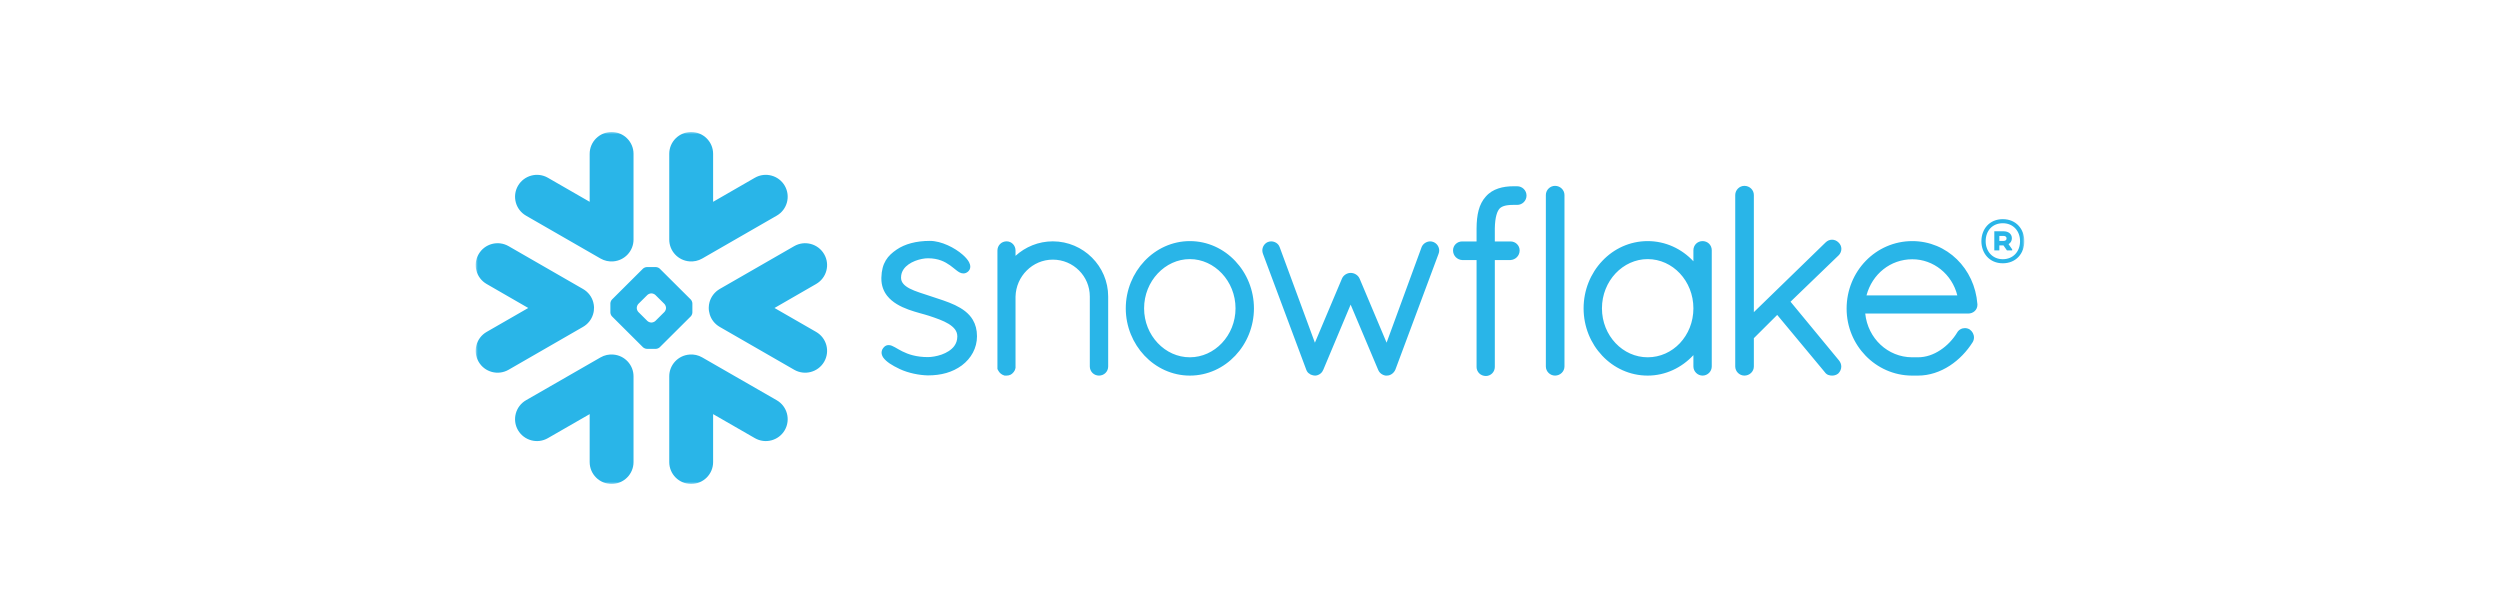 <?xml version="1.0" encoding="UTF-8"?>
<svg width="138px" height="34px" viewBox="0 0 400 140" version="1.1" xmlns="http://www.w3.org/2000/svg" xmlns:xlink="http://www.w3.org/1999/xlink">
    <title>Artboard</title>
    <defs>
        <polygon id="path-1" points="0 0 352 0 352 80 0 80"></polygon>
    </defs>
    <g id="Artboard" stroke="none" stroke-width="1" fill="none" fill-rule="evenodd">
        <g id="logo-blue" transform="translate(24, 30)">
            <mask id="mask-2" fill="white">
                <use xlink:href="#path-1"></use>
            </mask>
            <g id="path-1"></g>
            <path d="M217.742,25.033 L217.731,25.027 C217.731,25.027 217.726,25.023 217.719,25.023 C217.48,24.918 217.218,24.864 216.966,24.864 C216.558,24.867 216.167,24.989 215.825,25.201 C215.477,25.421 215.183,25.742 215.014,26.142 L215.014,26.152 L207.048,47.885 L200.909,33.318 L200.9,33.312 C200.727,32.904 200.418,32.59 200.067,32.371 C199.713,32.151 199.304,32.03 198.874,32.03 C198.457,32.03 198.067,32.161 197.723,32.374 C197.384,32.593 197.079,32.904 196.907,33.312 L196.903,33.318 L190.751,47.894 L182.743,26.171 L182.736,26.171 C182.597,25.751 182.312,25.424 181.974,25.208 C181.63,24.989 181.228,24.867 180.813,24.864 C180.549,24.864 180.281,24.918 180.028,25.023 L180.016,25.023 L180.007,25.033 C179.26,25.38 178.805,26.123 178.802,26.934 C178.802,27.189 178.853,27.442 178.951,27.694 L178.948,27.694 L188.799,54.062 L188.799,54.071 C188.876,54.268 188.984,54.462 189.144,54.653 C189.258,54.789 189.428,54.904 189.603,55 C189.635,55.031 189.686,55.075 189.762,55.123 C189.845,55.174 189.951,55.21 190.059,55.228 C190.234,55.286 190.467,55.371 190.779,55.371 C191.178,55.371 191.548,55.228 191.88,55.015 C192.19,54.809 192.467,54.5 192.619,54.1 L192.645,54.081 L198.874,39.237 L205.112,54.02 L205.118,54.02 C205.262,54.414 205.515,54.723 205.807,54.942 C206.117,55.174 206.464,55.317 206.831,55.371 L207.093,55.371 C207.342,55.371 207.584,55.324 207.787,55.244 C208.002,55.162 208.174,55.053 208.317,54.946 C208.652,54.691 208.91,54.341 209.07,53.953 L209.07,53.944 L218.858,27.694 C218.954,27.442 219.004,27.192 219.004,26.938 C219.002,26.133 218.526,25.367 217.742,25.033 L217.742,25.033 Z M172.71,40.086 C172.71,36.99 171.517,34.185 169.62,32.161 C167.712,30.132 165.129,28.892 162.323,28.892 C159.516,28.892 156.927,30.132 155.022,32.161 C153.121,34.185 151.928,36.99 151.928,40.086 C151.928,43.18 153.121,45.958 155.022,47.97 C156.927,49.989 159.516,51.21 162.323,51.21 C165.129,51.21 167.721,49.989 169.62,47.97 C171.517,45.958 172.71,43.18 172.71,40.086 L172.71,40.086 Z M172.655,29.337 C175.29,32.122 176.891,35.944 176.897,40.086 C176.891,44.229 175.29,48.046 172.655,50.832 C170.041,53.613 166.389,55.371 162.329,55.371 C158.3,55.371 154.643,53.613 152.018,50.832 C149.39,48.046 147.764,44.229 147.764,40.086 C147.764,35.944 149.39,32.122 152.018,29.337 C154.643,26.558 158.3,24.801 162.329,24.801 C166.389,24.801 170.041,26.558 172.655,29.337 L172.655,29.337 Z M131.18,24.855 C127.914,24.855 124.932,26.123 122.706,28.148 L122.706,26.938 C122.703,26.381 122.496,25.862 122.131,25.481 C121.778,25.106 121.254,24.855 120.681,24.855 C120.087,24.855 119.552,25.093 119.179,25.478 C118.812,25.856 118.592,26.381 118.592,26.938 L118.592,53.919 L118.678,54.004 L118.681,54.017 C118.704,54.107 118.761,54.205 118.821,54.3 C119.105,54.799 119.571,55.178 120.148,55.346 L120.231,55.371 L120.681,55.371 C120.981,55.371 121.283,55.308 121.571,55.174 C121.81,55.06 122.033,54.876 122.212,54.64 L122.218,54.643 C122.24,54.621 122.247,54.593 122.272,54.571 C122.282,54.567 122.291,54.558 122.298,54.548 C122.409,54.405 122.502,54.259 122.56,54.122 C122.62,53.96 122.658,53.807 122.687,53.69 L122.706,53.613 L122.706,37.412 C122.767,35.095 123.723,33 125.258,31.477 C126.782,29.955 128.87,29.013 131.18,29.013 C133.527,29.013 135.622,29.955 137.14,31.477 C138.665,32.994 139.59,35.086 139.59,37.39 L139.59,53.299 C139.59,53.88 139.838,54.418 140.215,54.786 C140.601,55.155 141.127,55.371 141.675,55.371 C142.233,55.371 142.757,55.155 143.139,54.786 C143.528,54.418 143.764,53.88 143.764,53.299 L143.764,37.39 C143.764,30.524 138.138,24.864 131.18,24.855 L131.18,24.855 Z M336.766,37.136 C335.58,32.338 331.354,28.921 326.532,28.93 C321.588,28.93 317.421,32.275 316.129,37.136 L336.766,37.136 Z M341.336,39.101 L341.336,39.307 C341.336,39.883 341.078,40.401 340.686,40.741 C340.296,41.084 339.79,41.263 339.244,41.269 L315.839,41.269 C316.435,46.962 320.995,51.166 326.439,51.21 L327.82,51.21 C329.622,51.216 331.376,50.596 332.92,49.569 C334.466,48.553 335.803,47.131 336.744,45.567 C336.938,45.233 337.216,44.979 337.518,44.823 C337.828,44.654 338.16,44.578 338.494,44.578 C338.864,44.578 339.231,44.673 339.553,44.867 L339.576,44.877 L339.601,44.896 C340.188,45.325 340.556,45.98 340.556,46.699 C340.556,47.065 340.46,47.437 340.258,47.773 L340.252,47.786 L340.246,47.792 C338.938,49.866 337.155,51.757 335.038,53.128 C332.916,54.501 330.458,55.371 327.82,55.371 L326.417,55.371 C322.31,55.343 318.597,53.613 315.921,50.848 C313.251,48.091 311.607,44.305 311.607,40.144 C311.607,35.912 313.265,32.072 315.957,29.293 C318.649,26.518 322.389,24.801 326.532,24.801 C330.487,24.801 334.039,26.368 336.67,28.934 C339.302,31.499 341.021,35.063 341.327,39.072 L341.336,39.101 Z M245.331,12.243 C244.761,12.243 244.237,12.482 243.862,12.857 C243.484,13.229 243.246,13.753 243.246,14.322 L243.246,53.299 C243.246,53.868 243.484,54.389 243.862,54.758 C244.237,55.126 244.761,55.371 245.331,55.371 C246.514,55.371 247.471,54.443 247.478,53.299 L247.478,14.322 C247.471,13.175 246.514,12.243 245.331,12.243 L245.331,12.243 Z M108.941,39.342 C107.257,38.551 105.347,37.966 103.44,37.336 C101.686,36.745 99.906,36.242 98.637,35.581 C97.999,35.241 97.502,34.882 97.18,34.478 C96.851,34.075 96.691,33.664 96.682,33.105 C96.685,32.338 96.908,31.722 97.285,31.175 C97.855,30.358 98.812,29.722 99.858,29.311 C100.892,28.899 102.011,28.705 102.811,28.705 C105.178,28.708 106.674,29.494 107.822,30.307 C108.389,30.718 108.868,31.133 109.321,31.477 C109.554,31.655 109.771,31.817 110.023,31.938 C110.261,32.055 110.542,32.151 110.849,32.151 C111.043,32.151 111.238,32.116 111.416,32.04 C111.604,31.964 111.767,31.855 111.923,31.722 C112.076,31.579 112.207,31.407 112.3,31.216 C112.383,31.019 112.421,30.816 112.421,30.616 C112.421,30.246 112.303,29.9 112.134,29.575 C111.818,29.003 111.333,28.457 110.715,27.91 C109.796,27.096 108.584,26.32 107.28,25.736 C105.972,25.151 104.569,24.753 103.232,24.753 C100.136,24.753 97.549,25.452 95.671,26.741 C94.692,27.414 93.831,28.152 93.222,29.169 C92.603,30.19 92.258,31.449 92.214,33.086 C92.211,33.159 92.211,33.232 92.211,33.305 C92.205,34.895 92.718,36.205 93.524,37.231 C94.749,38.777 96.567,39.701 98.35,40.357 C100.13,41.011 101.909,41.402 103.032,41.777 C104.613,42.302 106.294,42.871 107.519,43.624 C108.128,44.009 108.622,44.423 108.958,44.877 C109.283,45.345 109.467,45.827 109.474,46.438 L109.474,46.483 C109.471,47.366 109.21,48.06 108.779,48.654 C108.128,49.538 107.047,50.186 105.898,50.596 C104.754,50.997 103.564,51.166 102.799,51.166 C100.098,51.166 98.29,50.517 96.979,49.866 C96.322,49.538 95.789,49.213 95.307,48.94 C95.068,48.81 94.845,48.689 94.609,48.593 C94.379,48.498 94.134,48.437 93.857,48.437 C93.688,48.437 93.503,48.466 93.333,48.532 C93.161,48.606 93.005,48.708 92.874,48.831 C92.692,49.008 92.533,49.204 92.422,49.43 C92.313,49.656 92.258,49.894 92.258,50.142 C92.258,50.549 92.411,50.921 92.629,51.258 C92.97,51.744 93.471,52.18 94.095,52.615 C94.739,53.044 95.509,53.468 96.395,53.884 C98.36,54.809 100.879,55.292 102.793,55.324 L102.799,55.324 C105.775,55.324 108.345,54.64 110.51,53.051 L110.51,53.047 L110.513,53.047 C112.631,51.458 113.948,49.096 113.948,46.428 C113.948,44.963 113.604,43.72 113.001,42.703 C112.093,41.161 110.615,40.144 108.941,39.342 L108.941,39.342 Z M276.783,40.086 C276.783,36.961 275.6,34.16 273.709,32.139 C271.82,30.123 269.228,28.899 266.392,28.892 C263.58,28.892 260.997,30.123 259.089,32.139 C257.195,34.16 255.996,36.961 255.996,40.086 C255.996,43.208 257.195,45.991 259.089,47.996 C260.987,50.002 263.58,51.21 266.392,51.21 C269.234,51.21 271.827,50.002 273.715,48.003 C275.6,45.991 276.783,43.211 276.783,40.086 L276.783,40.086 Z M280.33,25.38 C280.716,25.751 280.955,26.289 280.955,26.87 L280.955,53.299 C280.955,53.868 280.71,54.389 280.343,54.758 C279.966,55.126 279.446,55.371 278.872,55.371 C278.299,55.371 277.772,55.126 277.402,54.758 C277.026,54.389 276.783,53.868 276.783,53.299 L276.783,50.72 C274.158,53.547 270.472,55.371 266.392,55.371 C262.333,55.371 258.678,53.633 256.059,50.848 C253.432,48.076 251.825,44.257 251.825,40.086 C251.825,35.916 253.432,32.093 256.059,29.319 C258.678,26.536 262.333,24.801 266.392,24.801 C270.469,24.801 274.158,26.572 276.783,29.385 L276.783,26.87 C276.783,26.289 277.023,25.751 277.408,25.38 C277.794,25.014 278.314,24.801 278.872,24.801 C279.424,24.801 279.951,25.014 280.33,25.38 L280.33,25.38 Z M309.776,28.06 C310.191,27.649 310.416,27.105 310.416,26.565 C310.416,26.034 310.191,25.503 309.772,25.118 L309.776,25.118 C309.772,25.106 309.763,25.106 309.763,25.106 C309.76,25.096 309.753,25.093 309.753,25.093 L309.747,25.093 C309.345,24.699 308.828,24.482 308.296,24.482 C307.757,24.482 307.231,24.706 306.829,25.106 L290.523,40.948 L290.523,14.322 C290.523,13.175 289.559,12.243 288.376,12.243 C287.805,12.243 287.283,12.482 286.909,12.857 C286.539,13.229 286.29,13.753 286.29,14.322 L286.29,53.299 C286.29,53.868 286.539,54.389 286.909,54.758 C287.283,55.126 287.805,55.371 288.376,55.371 C289.559,55.371 290.523,54.443 290.523,53.299 L290.523,46.867 L295.832,41.581 L306.657,54.599 C306.861,54.898 307.139,55.104 307.412,55.213 C307.725,55.331 308.029,55.371 308.299,55.371 C308.672,55.371 309.199,55.292 309.662,54.93 L309.687,54.914 L309.715,54.885 C310.148,54.459 310.394,53.893 310.394,53.315 C310.394,52.828 310.213,52.332 309.878,51.935 L309.878,51.929 L298.859,38.576 L309.766,28.06 L309.776,28.06 Z M236.727,12.336 L236.261,12.336 C236.2,12.336 236.14,12.342 236.076,12.344 C236.019,12.342 235.958,12.336 235.898,12.336 C234.695,12.336 233.528,12.472 232.437,12.834 C231.362,13.19 230.371,13.779 229.602,14.672 L229.599,14.669 L229.596,14.672 L229.596,14.675 C228.802,15.555 228.278,16.608 227.96,17.804 C227.641,19.005 227.51,20.359 227.497,21.898 L227.497,24.878 L224.202,24.878 C223.058,24.884 222.149,25.796 222.149,26.899 C222.143,27.494 222.375,28.041 222.752,28.435 C223.131,28.823 223.651,29.077 224.228,29.109 L227.497,29.109 L227.497,53.35 L227.494,53.407 C227.494,53.975 227.733,54.5 228.119,54.876 C228.501,55.244 229.038,55.463 229.622,55.463 C230.731,55.458 231.643,54.555 231.646,53.407 L231.646,29.109 L235.189,29.109 C235.761,29.077 236.287,28.838 236.664,28.454 C237.049,28.069 237.285,27.529 237.285,26.944 L237.285,26.865 C237.272,25.774 236.357,24.878 235.212,24.878 L231.646,24.878 L231.646,21.911 C231.669,20.598 231.806,19.616 232.004,18.901 C232.195,18.182 232.457,17.73 232.692,17.451 C232.922,17.203 233.222,16.996 233.71,16.83 C234.201,16.672 234.88,16.57 235.799,16.57 L235.907,16.57 C235.961,16.57 236.019,16.56 236.07,16.56 C236.134,16.56 236.194,16.57 236.261,16.57 L236.529,16.57 L236.727,16.57 C237.903,16.57 238.851,15.623 238.851,14.452 C238.851,13.283 237.903,12.336 236.727,12.336 L236.727,12.336 Z M26.675,41.462 C26.844,40.931 26.915,40.384 26.902,39.844 C26.883,39.453 26.832,39.062 26.72,38.671 C26.385,37.457 25.591,36.372 24.401,35.688 L7.479,25.948 C5.09,24.577 2.045,25.392 0.674,27.77 C-0.71,30.145 0.106,33.177 2.495,34.551 L11.951,40.003 L2.495,45.44 C0.106,46.816 -0.707,49.849 0.674,52.233 C2.045,54.605 5.09,55.416 7.479,54.045 L24.401,44.298 C25.543,43.643 26.318,42.616 26.675,41.462 L26.675,41.462 Z M31.268,50.59 C30.296,50.507 29.285,50.711 28.375,51.239 L11.441,60.973 C9.058,62.346 8.244,65.395 9.619,67.773 C11.001,70.145 14.043,70.962 16.422,69.582 L25.91,64.126 L25.91,75.028 C25.91,77.775 28.139,80 30.898,80 C33.643,80 35.879,77.775 35.879,75.028 L35.879,55.539 C35.879,52.923 33.845,50.774 31.268,50.59 L31.268,50.59 Z M48.611,29.41 C49.58,29.49 50.588,29.283 51.497,28.761 L68.429,19.018 C70.815,17.644 71.624,14.608 70.253,12.223 C68.878,9.85 65.833,9.035 63.45,10.408 L53.969,15.87 L53.969,4.965 C53.969,2.226 51.74,0 48.981,0 C46.222,0 43.999,2.226 43.999,4.965 L43.999,24.454 C43.999,27.067 46.028,29.22 48.611,29.41 L48.611,29.41 Z M11.441,19.018 L28.375,28.761 C29.285,29.283 30.296,29.49 31.268,29.41 C33.845,29.22 35.879,27.067 35.879,24.454 L35.879,4.965 C35.879,2.226 33.643,0 30.898,0 C28.139,0 25.91,2.226 25.91,4.965 L25.91,15.87 L16.422,10.408 C14.043,9.035 11.001,9.85 9.619,12.223 C8.244,14.608 9.058,17.644 11.441,19.018 L11.441,19.018 Z M43.266,39.962 C43.266,39.679 43.094,39.284 42.893,39.075 L40.855,37.053 C40.654,36.853 40.258,36.687 39.974,36.687 L39.895,36.687 C39.611,36.687 39.216,36.853 39.018,37.053 L36.98,39.075 C36.775,39.284 36.619,39.679 36.619,39.962 L36.619,40.041 C36.619,40.321 36.775,40.712 36.98,40.916 L39.018,42.944 C39.219,43.144 39.611,43.309 39.895,43.309 L39.974,43.309 C40.258,43.309 40.654,43.144 40.855,42.944 L42.893,40.916 C43.094,40.712 43.266,40.321 43.266,40.041 L43.266,39.962 Z M48.892,41.907 L41.853,48.915 C41.652,49.121 41.263,49.289 40.97,49.289 L40.459,49.289 L39.419,49.289 L38.9,49.289 C38.616,49.289 38.22,49.121 38.016,48.915 L30.981,41.907 C30.78,41.71 30.617,41.313 30.617,41.033 L30.617,40.515 L30.617,39.478 L30.617,38.967 C30.617,38.681 30.78,38.283 30.981,38.083 L38.016,31.076 C38.22,30.869 38.616,30.707 38.9,30.707 L39.419,30.707 L40.459,30.707 L40.97,30.707 C41.257,30.707 41.652,30.869 41.853,31.076 L48.892,38.083 C49.092,38.283 49.255,38.681 49.255,38.967 L49.255,39.478 L49.255,40.515 L49.255,41.033 C49.255,41.313 49.092,41.71 48.892,41.907 L48.892,41.907 Z M68.429,60.973 L51.497,51.239 C50.588,50.711 49.58,50.507 48.611,50.59 C46.028,50.774 43.999,52.923 43.999,55.539 L43.999,75.028 C43.999,77.775 46.222,80 48.981,80 C51.74,80 53.969,77.775 53.969,75.028 L53.969,64.126 L63.45,69.582 C65.832,70.962 68.878,70.145 70.253,67.773 C71.624,65.395 70.815,62.346 68.429,60.973 L68.429,60.973 Z M77.381,34.551 L67.924,40.003 L77.381,45.44 C79.769,46.816 80.586,49.849 79.205,52.233 C77.827,54.605 74.779,55.416 72.399,54.045 L55.464,44.298 C54.335,43.643 53.551,42.616 53.203,41.462 C53.037,40.931 52.961,40.384 52.98,39.844 C52.99,39.453 53.047,39.062 53.155,38.671 C53.494,37.457 54.288,36.373 55.464,35.688 L72.399,25.948 C74.779,24.577 77.827,25.392 79.205,27.77 C80.586,30.145 79.769,33.177 77.381,34.551 L77.381,34.551 Z M352,24.828 C352,27.561 350.165,29.842 347.1,29.842 C344.056,29.842 342.243,27.539 342.243,24.828 C342.243,22.095 344.056,19.814 347.1,19.814 C350.165,19.814 352,22.095 352,24.828 L352,24.828 Z M351.028,24.828 C351.028,22.504 349.474,20.739 347.1,20.739 C344.768,20.739 343.214,22.418 343.214,24.828 C343.214,27.13 344.768,28.916 347.1,28.916 C349.474,28.916 351.028,27.152 351.028,24.828 L351.028,24.828 Z M345.178,22.568 L347.272,22.568 C348.416,22.568 349.171,23.192 349.171,24.16 C349.171,24.763 348.87,25.215 348.416,25.495 L349.237,26.678 L349.237,26.915 L348.049,26.915 L347.251,25.774 L346.323,25.774 L346.323,26.915 L345.178,26.915 L345.178,22.568 Z M347.251,23.623 L346.323,23.623 L346.323,24.763 L347.251,24.763 C347.682,24.763 347.963,24.569 347.963,24.204 C347.963,23.816 347.704,23.623 347.251,23.623 L347.251,23.623 Z" id="Fill-1" fill="#29B5E8" fill-rule="nonzero" mask="url(#mask-2)"></path>
        </g>
    </g>
</svg>